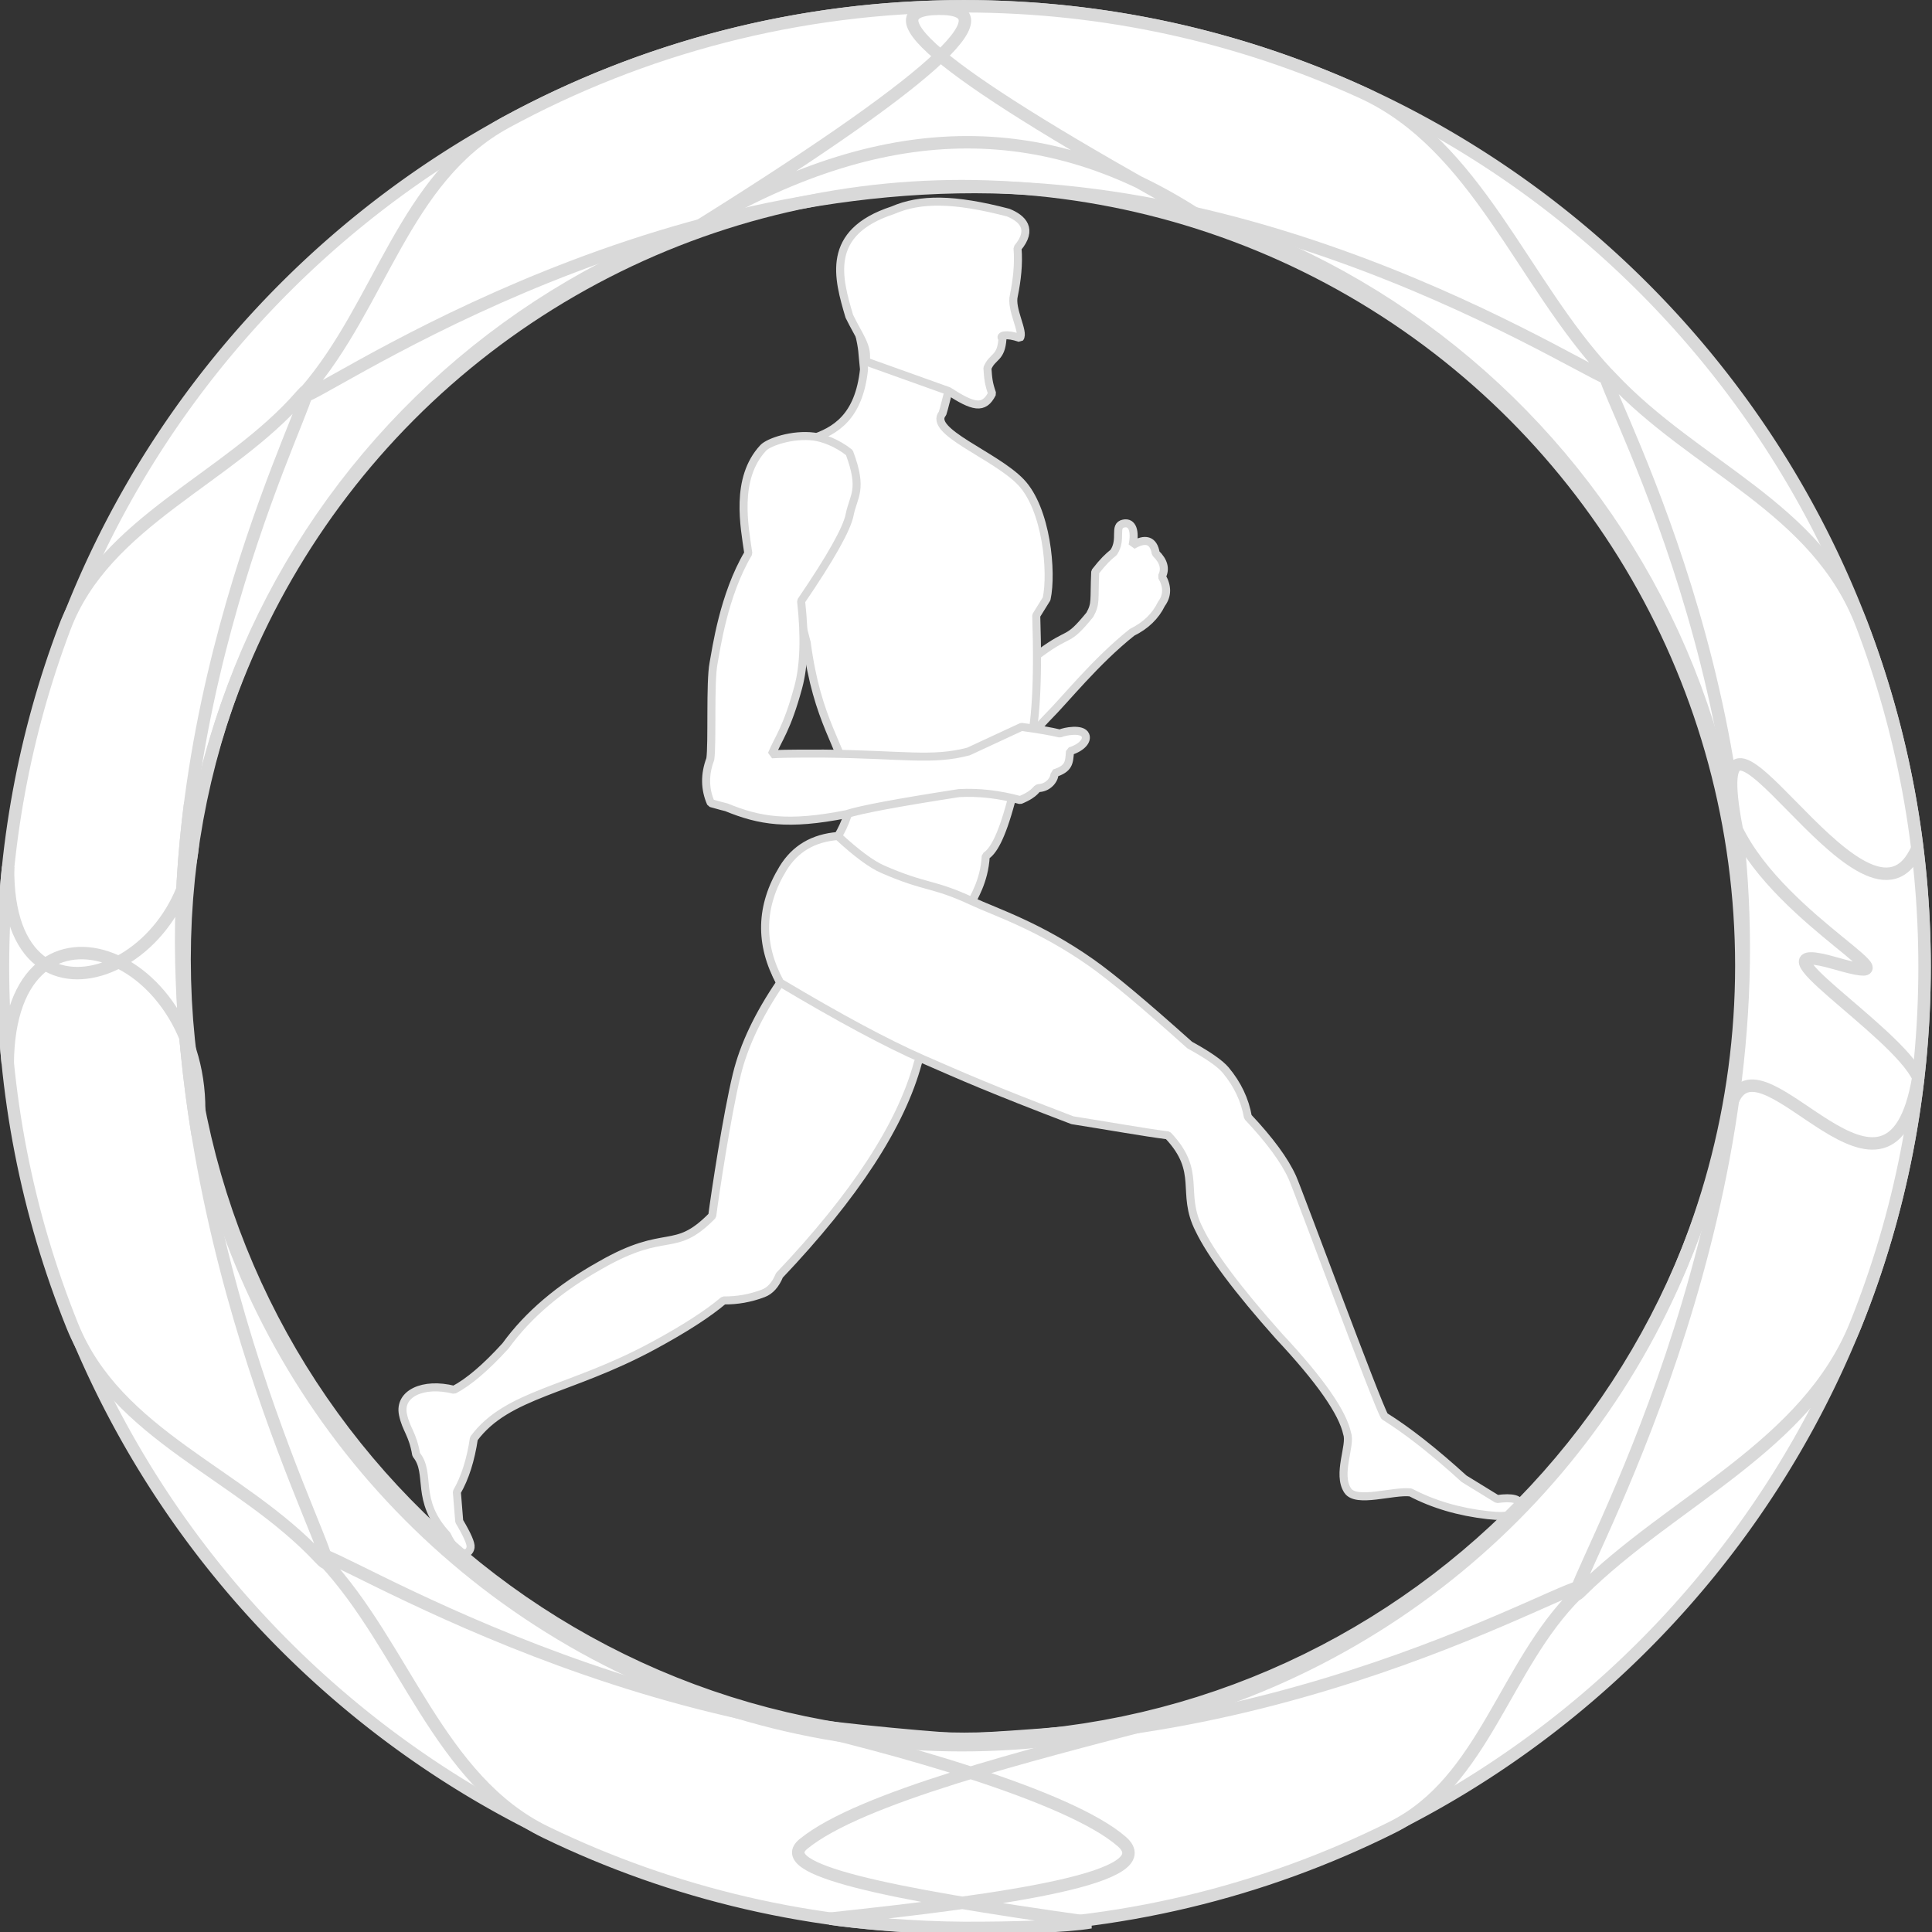 <?xml version="1.0" standalone="no"?>
<!DOCTYPE svg PUBLIC "-//W3C//DTD SVG 20010904//EN" "http://www.w3.org/TR/2001/REC-SVG-20010904/DTD/svg10.dtd">
<!-- Created using Krita: https://krita.org -->
<svg xmlns="http://www.w3.org/2000/svg" 
    xmlns:xlink="http://www.w3.org/1999/xlink"
    xmlns:krita="http://krita.org/namespaces/svg/krita"
    xmlns:sodipodi="http://sodipodi.sourceforge.net/DTD/sodipodi-0.dtd"
    width="408pt"
    height="408pt"
    viewBox="0 0 408 408">
<rect x="0" y="0" width="408" height="408" fill="#333333" stroke="none"/>
<defs/>
<path id="shape0" transform="matrix(-1.177 0 0 1.177 198.847 176.549)" fill="#ffffff" fill-rule="evenodd" stroke="#d9d9d9" stroke-width="1.44" stroke-linecap="square" stroke-linejoin="bevel" d="M18.582 0C22.971 1.824 25.799 3.889 27.067 6.194C31.326 13.937 31.948 20.64 28.934 26.304C32.872 32.081 35.474 37.568 36.74 42.766C38.534 50.131 40.67 64.389 41.153 68.137C48.045 75.164 49.231 70.11 61.193 76.992C68.526 81.084 74.206 85.91 78.233 91.471C81.758 95.346 84.841 97.977 87.482 99.363C93.025 97.956 97.415 100.055 96.646 103.775C96.082 106.51 94.901 107.221 94.27 110.987C91.447 114.449 94.609 119.108 88.755 125.412C86.922 129.336 84.752 129.249 84.512 127.619C84.415 126.96 85.094 125.404 86.549 122.952L86.973 117.691C85.514 115.163 84.496 111.966 83.918 108.102C77.906 99.998 66.702 99.555 51.759 91.471C46.152 88.438 41.937 85.723 39.116 83.326C36.679 83.359 34.303 82.934 31.988 82.053C30.758 81.584 29.797 80.509 29.103 78.828C15.516 64.512 7.228 51.784 4.242 40.645C-0.572 30.247 -0.049 28.938 0.084 21.312C0.201 14.579 2.751 9.368 10.553 5.952C12.574 5.067 15.251 3.083 18.582 0Z" sodipodi:nodetypes="cscsccccsccscccscsccscc"/><path id="shape01" transform="matrix(-0.954 0.689 0.689 0.954 217.501 79.174)" fill="#ffffff" fill-rule="evenodd" stroke="#d9d9d9" stroke-width="1.44" stroke-linecap="square" stroke-linejoin="bevel" d="M44.878 19.278C39.816 12.284 35.281 7.518 30.591 3.397C25.101 -1.428 21.478 -0.534 17.501 2.491C15.568 7.859 17.166 8.637 18.276 11.846C19.125 14.299 21.728 16.622 27.595 21.994C36.733 32.906 47.116 38.66 48.216 41.404C45.465 41.224 29.799 41.55 27.897 41.534C20.797 41.437 22.966 42.915 16.487 41.19C14.369 40.202 14.397 39.54 11.184 35.499C8.772 34.809 7.915 34.714 6.464 34.617C3.752 33.61 3.728 30.676 1.988 31.465C0.501 32.14 1.077 33.833 2.967 35.573C0.381 35.795 -0.675 36.944 0.442 39.177C0.092 41.157 0.606 42.496 1.983 43.194C2.2 45.263 3.184 46.577 4.934 47.133C7.073 48.287 9.488 48.636 12.18 48.179C20.635 48.575 28.873 50.938 33.554 51.683C44.156 53.79 51.332 54.186 57.235 51.769C57.523 51.713 58.451 51.462 60.021 51.017C61.123 48.494 62.17 46.96 61.133 44.214C60.728 41.459 59.201 33.057 44.878 19.278Z" sodipodi:nodetypes="cscsccccccscccccccccc"/><path id="shape02" transform="matrix(-1.177 0 0 1.177 221.458 69.959)" fill="#ffffff" fill-rule="evenodd" stroke="#d9d9d9" stroke-width="1.44" stroke-linecap="square" stroke-linejoin="bevel" d="M37.798 90.588C42.187 92.412 45.015 94.477 46.283 96.782C52.672 108.396 14.551 122.622 13.042 114.029C12.031 108.27 13.617 104.113 13.7 102.298C13.72 101.857 11.527 98.876 11.29 94.14C10.06 93.378 8.551 91.118 6.73 84.3C4.737 77.423 1.383 76.752 2.23 51L0.37 48C-0.674 43.251 0.38 31.881 4.99 27.06C9.599 22.239 21.74 17.959 19.046 14.73C18.699 13.687 18.437 12.319 17.709 9.84L34.09 0C33.277 3.693 33.522 3.267 33.13 6.84C34.046 15.392 38.25 17.925 42.719 19.354C47.386 19.093 50.731 21.136 51.926 22.451C52.254 30.878 47.338 40.26 43.412 55.876C41.492 70.306 37.224 73.957 35.169 82.86C35.585 85.786 36.461 88.362 37.798 90.588Z" sodipodi:nodetypes="cscccccczccccccccc"/><path id="shape03" transform="matrix(-1.177 0 0 1.177 216.542 42.58)" fill="#ffffff" fill-rule="evenodd" stroke="#d9d9d9" stroke-width="1.44" stroke-linecap="square" stroke-linejoin="bevel" d="M13.784 33.989C9.386 36.832 7.443 37.379 5.972 34.429C6.636 32.529 6.675 31.732 6.812 29.869C5.9 27.651 4.356 28.233 4.112 24.589C4.798 24.031 3.391 23.608 0.992 24.469C0.152 23.43 2.697 19.305 2.072 16.849C1.522 14.14 1.168 11.232 1.412 8.329C-1.448 4.935 0.51 3.014 3.092 1.969C12.838 -0.568 18.846 -0.594 23.792 1.549C36.019 5.542 33.597 13.759 31.592 20.569C29.747 24.35 28.243 25.91 28.652 28.669Z" sodipodi:nodetypes="cccccccccccc"/><path id="shape04" transform="matrix(-1.177 0 0 1.177 229.315 92.081)" fill="#ffffff" fill-rule="evenodd" stroke="#d9d9d9" stroke-width="1.44" stroke-linecap="square" stroke-linejoin="bevel" d="M60.567 21.039C61.25 16.26 63.02 7.634 57.883 2.123C56.905 1.075 52.589 -0.397 48.807 0.099C47.131 0.319 44.665 1.211 42.439 2.972C39.921 9.704 41.69 10.633 42.387 14.139C42.894 16.685 45.796 21.844 51.094 29.616C50.384 36.024 50.553 41.172 51.603 45.059C53.657 52.658 55.255 54.364 56.355 57.108C53.605 56.928 48.909 56.996 47.007 56.979C32.757 57.128 27.536 58.325 21.056 56.599C18.938 55.611 15.771 54.141 11.553 52.187C8.476 52.605 6.174 53.003 4.647 53.379C3.842 52.984 0.641 52.38 0.087 53.679C-0.312 54.616 0.667 55.866 2.847 56.559C2.994 58.68 3.049 59.685 5.667 60.519C5.487 61.356 6.552 63.039 8.367 63.159C9.1 63.208 8.724 64.042 11.787 65.319C15.55 64.291 19.209 63.873 22.767 64.066C33.784 65.775 40.504 67.033 42.927 67.839C53.529 69.947 58.598 69.028 64.501 66.611C64.789 66.555 65.718 66.304 67.287 65.859C68.389 63.337 68.422 60.702 67.386 57.956C66.981 55.201 67.461 44.191 66.807 40.779C66.329 38.282 65.021 28.549 60.567 21.039Z" sodipodi:nodetypes="csscscscccccsccscccccccc"/><path id="shape05" transform="matrix(-1.177 0 0 1.177 321.054 176.549)" fill="#ffffff" fill-rule="evenodd" stroke="#d9d9d9" stroke-width="1.44" stroke-linecap="square" stroke-linejoin="bevel" d="M122.443 0C126.855 0.348 130.139 2.292 132.294 5.832C136.391 12.56 136.558 19.384 132.795 26.304C122.125 32.67 113.584 37.252 107.169 40.05C100.221 43.082 95.357 45.272 80.356 50.996C73.908 52.012 67.727 53.128 63.216 53.712C56.971 60.31 61.014 63.956 57.615 70.597C55.508 75.009 50.728 81.401 43.275 89.774C35.939 97.609 31.866 103.435 31.056 107.254C30.321 109.327 32.928 114.48 30.971 117.436C29.431 119.765 22.863 117.404 19.686 117.776C15.618 119.908 11.008 121.265 5.855 121.849C1.928 122.309 -0.024 121.715 0 120.067C0.017 118.956 1.402 118.588 4.158 118.964L10.098 115.315C15.483 110.411 20.235 106.677 24.353 104.114C25.638 102.12 39.796 63.708 40.899 61.264C42.278 58.209 44.936 54.589 48.875 50.403C49.411 47.346 50.741 44.546 52.864 42.002C53.844 40.827 55.994 39.328 59.312 37.505C67.39 30.26 73.273 25.338 76.962 22.741C86.307 16.159 94.242 13.629 98.345 11.71C105.445 8.389 106.612 9.368 114.414 5.952C116.436 5.067 119.112 3.083 122.443 0Z" sodipodi:nodetypes="cscscccccsccscccscscsscc"/><path id="shape06" transform="matrix(-1.094 0 0 1.094 406.433 1.326)" fill="#ffffff" fill-rule="evenodd" stroke="#d9d9d9" stroke-width="2.4" stroke-linecap="square" stroke-linejoin="bevel" d="M370.8 185.4L370.797 184.303L370.787 183.207L370.771 182.112L370.749 181.019L370.721 179.928L370.686 178.838L370.645 177.75L370.598 176.663L370.544 175.578L370.485 174.495L370.419 173.413L370.347 172.333L370.268 171.255L370.184 170.179L370.094 169.104L369.997 168.031L369.894 166.959L369.786 165.89L369.671 164.822L369.55 163.756L369.423 162.692L369.29 161.63L369.152 160.57L369.007 159.511L368.856 158.455L368.699 157.4L368.537 156.347L368.368 155.297L368.194 154.248L368.014 153.201L367.828 152.156L367.636 151.114L367.438 150.073L367.235 149.034L367.026 147.998L366.811 146.963L366.59 145.931L366.363 144.901L366.131 143.873L365.893 142.847L365.65 141.823L365.401 140.802L365.146 139.782L364.886 138.765L364.62 137.751L364.348 136.738L364.071 135.728L363.788 134.72L363.5 133.714L363.206 132.711L362.907 131.71L362.602 130.712L362.292 129.716L361.976 128.722L361.655 127.731L361.329 126.742L360.997 125.755L360.66 124.771L360.317 123.79L359.97 122.811L359.616 121.835L359.258 120.861L358.894 119.89L358.521 118.911L358.143 117.934L357.759 116.961L357.37 115.99L356.975 115.022L356.576 114.056L356.171 113.093L355.761 112.133L355.345 111.176L354.924 110.222L354.499 109.27L354.068 108.321L353.631 107.375L353.19 106.432L352.743 105.492L352.292 104.555L351.835 103.621L351.373 102.689L350.907 101.761L350.435 100.835L349.958 99.913L349.476 98.994L348.989 98.077L348.497 97.164L348.001 96.254L347.499 95.347L346.992 94.443L346.481 93.542L345.964 92.644L345.443 91.749L344.917 90.858L344.386 89.97L343.85 89.085L343.31 88.203L342.765 87.325L342.215 86.449L341.66 85.578L341.1 84.709L340.536 83.844L339.967 82.982L339.394 82.123L338.816 81.268L338.233 80.416L337.646 79.568L337.054 78.723L336.457 77.881L335.856 77.043L335.251 76.209L334.64 75.378L334.026 74.55L333.407 73.726L332.783 72.906L332.155 72.089L331.523 71.276L330.886 70.466L330.245 69.66L329.599 68.858L328.949 68.059L328.295 67.264L327.636 66.473L326.973 65.685L326.306 64.901L325.635 64.121L324.939 63.322L324.239 62.527L323.534 61.736L322.825 60.949L322.112 60.166L321.394 59.388L320.672 58.613L319.945 57.842L319.214 57.076L318.479 56.314L317.739 55.556L316.995 54.802L316.247 54.053L315.495 53.307L314.738 52.566L313.978 51.83L313.213 51.097L312.443 50.369L311.67 49.645L310.893 48.926L310.111 48.211L309.326 47.501L308.536 46.795L307.742 46.093L306.944 45.396L306.143 44.703L305.337 44.015L304.527 43.331L303.714 42.652L302.896 41.978L302.074 41.308L301.249 40.643L300.42 39.982L299.587 39.326L298.75 38.675L297.909 38.028L297.064 37.386L296.216 36.749L295.364 36.117L294.508 35.489L293.649 34.866L292.786 34.248L291.919 33.635L291.048 33.026L290.174 32.423L289.296 31.824L288.415 31.23L287.53 30.641L286.641 30.058L285.749 29.479L284.854 28.905L283.955 28.336L283.052 27.772L282.146 27.213L281.237 26.659L280.324 26.11L279.407 25.567L278.488 25.028L277.565 24.495L276.638 23.967L275.709 23.444L274.776 22.926L273.84 22.413L272.585 21.737L271.325 21.071L270.059 20.413L268.787 19.766L267.509 19.128L266.227 18.499L264.938 17.88L263.644 17.271L262.345 16.671L261.04 16.081L259.73 15.501L258.414 14.931L257.094 14.371L255.768 13.82L254.437 13.28L253.101 12.749L251.759 12.229L250.413 11.719L249.062 11.219L247.706 10.729L246.345 10.25L244.979 9.781L243.609 9.322L242.233 8.873L240.853 8.435L239.469 8.008L238.079 7.591L236.686 7.185L235.287 6.789L233.884 6.404L232.477 6.03L231.066 5.666L229.65 5.314L228.23 4.972L226.806 4.641L225.377 4.321L223.944 4.012L222.508 3.714L221.067 3.428L219.622 3.152L218.174 2.888L216.721 2.635L215.265 2.393L213.804 2.162L212.34 1.943L210.873 1.736L209.401 1.539L207.926 1.355L206.448 1.182L204.966 1.02L203.48 0.87L201.991 0.732L200.499 0.606L199.003 0.491L197.504 0.389L196.002 0.298L194.497 0.219L192.988 0.152L191.477 0.098L189.962 0.055L188.444 0.025L186.924 0.006L185.4 0L184.096 0.004L182.795 0.018L181.496 0.04L180.198 0.072L178.904 0.112L177.611 0.161L176.32 0.218L175.032 0.285L173.747 0.36L172.463 0.444L171.182 0.537L169.904 0.638L168.627 0.748L167.354 0.867L166.083 0.994L164.814 1.13L163.548 1.274L162.284 1.427L161.024 1.588L159.765 1.758L158.51 1.936L157.257 2.122L156.007 2.317L154.76 2.52L153.515 2.731L152.274 2.951L151.035 3.179L149.799 3.415L148.566 3.659L147.336 3.911L146.109 4.172L144.885 4.44L143.664 4.717L142.446 5.001L141.231 5.294L140.019 5.594L138.811 5.903L137.605 6.219L136.403 6.543L135.204 6.875L134.009 7.215L132.816 7.563L131.627 7.918L130.441 8.281L129.259 8.652L128.08 9.031L126.905 9.417L125.733 9.81L124.564 10.212L123.399 10.621L122.238 11.037L121.08 11.461L119.926 11.892L118.775 12.331L117.628 12.777L116.485 13.231L115.346 13.692L114.21 14.16L113.078 14.636L111.95 15.118L110.826 15.608L109.706 16.106L108.589 16.61L107.533 17.095L106.481 17.587L105.433 18.085L104.388 18.589L103.346 19.1L102.309 19.617L101.275 20.14L100.244 20.67L99.218 21.206L98.195 21.748L97.176 22.296L96.161 22.85L95.15 23.411L94.142 23.977L93.139 24.55L92.139 25.129L91.144 25.714L90.152 26.304L89.164 26.901L88.181 27.504L87.201 28.113L86.226 28.727L85.254 29.348L84.287 29.974L83.324 30.606L82.365 31.244L81.41 31.888L80.46 32.537L79.513 33.192L78.571 33.853L77.633 34.52L76.7 35.192L75.771 35.87L74.846 36.553L73.926 37.242L73.01 37.937L72.099 38.637L71.192 39.343L70.29 40.054L69.392 40.77L68.498 41.493L67.609 42.22L66.725 42.953L65.846 43.691L64.971 44.434L64.101 45.183L63.235 45.937L62.374 46.697L61.518 47.461L60.667 48.231L59.821 49.006L58.979 49.786L58.142 50.572L57.31 51.362L56.483 52.157L55.661 52.958L54.844 53.763L54.032 54.574L53.224 55.389L52.422 56.21L51.625 57.035L50.833 57.866L50.046 58.701L49.273 59.532L48.505 60.367L47.741 61.207L46.983 62.052L46.23 62.902L45.483 63.756L44.74 64.615L44.002 65.478L43.27 66.346L42.543 67.218L41.821 68.095L41.105 68.977L40.393 69.863L39.688 70.753L38.987 71.648L38.292 72.547L37.602 73.451L36.918 74.358L36.239 75.27L35.565 76.187L34.897 77.108L34.235 78.033L33.578 78.962L32.927 79.895L32.281 80.833L31.641 81.774L31.006 82.72L30.378 83.67L29.755 84.624L29.137 85.582L28.526 86.544L27.92 87.51L27.32 88.48L26.725 89.454L26.137 90.432L25.554 91.414L24.977 92.4L24.407 93.389L23.842 94.383L23.283 95.38L22.73 96.381L22.183 97.386L21.642 98.394L21.107 99.406L20.578 100.422L20.055 101.442L19.539 102.465L19.028 103.492L18.524 104.522L18.026 105.556L17.534 106.593L17.049 107.634L16.569 108.679L16.096 109.727L15.629 110.778L15.169 111.833L14.715 112.891L14.267 113.953L13.826 115.018L13.391 116.086L12.963 117.158L12.541 118.233L12.126 119.311L11.755 120.29L11.39 121.271L11.031 122.255L10.677 123.242L10.328 124.231L9.985 125.223L9.647 126.217L9.314 127.214L8.987 128.214L8.666 129.216L8.35 130.22L8.04 131.227L7.735 132.236L7.436 133.248L7.142 134.262L6.854 135.278L6.572 136.297L6.296 137.318L6.025 138.341L5.76 139.367L5.5 140.395L5.246 141.426L4.998 142.458L4.756 143.493L4.52 144.53L4.289 145.569L4.064 146.611L3.845 147.654L3.632 148.7L3.425 149.748L3.223 150.797L3.028 151.849L2.838 152.904L2.655 153.96L2.477 155.018L2.306 156.078L2.14 157.14L1.98 158.204L1.827 159.27L1.679 160.339L1.538 161.409L1.403 162.48L1.274 163.554L1.15 164.63L1.034 165.707L0.923 166.787L0.818 167.868L0.72 168.951L0.627 170.036L0.542 171.122L0.462 172.211L0.389 173.301L0.321 174.392L0.261 175.486L0.206 176.581L0.158 177.678L0.116 178.776L0.081 179.876L0.052 180.978L0.029 182.081L0.013 183.186L0.003 184.292L0 185.4L0.004 186.56L0.014 187.719L0.032 188.876L0.057 190.031L0.088 191.185L0.127 192.337L0.173 193.486L0.226 194.635L0.286 195.781L0.352 196.925L0.426 198.068L0.506 199.209L0.594 200.348L0.688 201.484L0.789 202.619L0.897 203.752L1.012 204.883L1.133 206.012L1.261 207.139L1.396 208.264L1.537 209.387L1.686 210.507L1.841 211.626L2.002 212.742L2.17 213.857L2.345 214.969L2.526 216.079L2.714 217.186L2.909 218.292L3.11 219.395L3.317 220.496L3.531 221.595L3.752 222.691L3.978 223.785L4.212 224.876L4.451 225.966L4.697 227.052L4.95 228.137L5.208 229.219L5.473 230.298L5.745 231.375L6.022 232.45L6.306 233.521L6.596 234.591L6.893 235.658L7.195 236.722L7.504 237.783L7.819 238.842L8.139 239.899L8.466 240.952L8.8 242.003L9.139 243.052L9.484 244.097L9.835 245.14L10.192 246.18L10.556 247.217L10.925 248.251L11.3 249.283L11.681 250.312L12.068 251.337L12.461 252.36L12.86 253.38L13.264 254.397L13.72 255.522L14.182 256.644L14.652 257.761L15.129 258.875L15.613 259.985L16.104 261.092L16.602 262.194L17.107 263.293L17.619 264.388L18.138 265.478L18.664 266.565L19.197 267.648L19.736 268.727L20.282 269.802L20.835 270.873L21.395 271.94L21.961 273.003L22.534 274.062L23.114 275.116L23.7 276.167L24.293 277.213L24.893 278.255L25.499 279.293L26.112 280.326L26.731 281.355L27.356 282.38L27.988 283.4L28.627 284.416L29.271 285.427L29.922 286.434L30.58 287.437L31.244 288.435L31.914 289.428L32.59 290.417L33.272 291.401L33.961 292.381L34.656 293.356L35.356 294.326L36.063 295.292L36.776 296.253L37.495 297.209L38.22 298.16L38.951 299.106L39.688 300.048L40.431 300.985L41.18 301.917L41.935 302.843L42.695 303.765L43.462 304.682L44.234 305.594L45.012 306.501L45.795 307.402L46.584 308.299L47.379 309.191L48.18 310.077L48.986 310.958L49.798 311.834L50.615 312.704L51.438 313.57L52.267 314.43L53.1 315.285L53.94 316.134L54.784 316.978L55.452 317.637L56.123 318.293L56.797 318.945L57.474 319.594L58.154 320.24L58.838 320.883L59.525 321.521L60.215 322.157L60.909 322.789L61.606 323.417L62.306 324.042L63.009 324.664L63.715 325.282L64.424 325.896L65.137 326.507L65.853 327.115L66.571 327.719L67.293 328.319L68.018 328.916L68.746 329.509L69.477 330.098L70.211 330.684L70.948 331.266L71.688 331.845L72.431 332.419L73.178 332.991L73.927 333.558L74.679 334.122L75.434 334.682L76.192 335.238L76.952 335.791L77.716 336.339L78.483 336.884L79.252 337.425L80.025 337.963L80.8 338.496L81.578 339.026L82.359 339.552L83.142 340.074L83.929 340.592L84.718 341.106L85.51 341.617L86.305 342.123L87.102 342.625L87.902 343.124L88.705 343.619L89.511 344.109L90.319 344.596L91.13 345.078L91.944 345.557L92.76 346.031L93.579 346.502L94.4 346.968L95.224 347.431L96.051 347.889L96.88 348.343L97.712 348.793L98.547 349.239L99.383 349.681L100.223 350.119L101.065 350.552L101.909 350.982L102.756 351.407L103.943 351.994L105.136 352.572L106.332 353.143L107.534 353.705L108.74 354.259L109.951 354.804L111.166 355.341L112.386 355.869L113.611 356.389L114.839 356.9L116.073 357.403L117.311 357.897L118.553 358.383L119.799 358.86L121.05 359.328L122.305 359.787L123.564 360.238L124.827 360.679L126.095 361.112L127.367 361.536L128.642 361.951L129.922 362.357L131.206 362.754L132.493 363.142L133.785 363.52L135.08 363.89L136.38 364.25L137.683 364.602L138.99 364.944L140.3 365.276L141.615 365.6L142.933 365.914L144.254 366.218L145.579 366.513L146.908 366.799L148.24 367.075L149.576 367.342L150.915 367.599L152.258 367.846L153.603 368.084L154.953 368.312L156.305 368.53L157.661 368.739L159.02 368.938L160.382 369.126L161.747 369.305L163.116 369.474L164.487 369.634L165.861 369.783L167.239 369.922L168.619 370.051L170.002 370.17L171.389 370.278L172.778 370.377L174.169 370.465L175.564 370.544L176.961 370.611L178.361 370.669L179.764 370.716L181.169 370.753L182.577 370.779L183.987 370.795L185.4 370.8L186.777 370.795L188.151 370.78L189.523 370.755L190.892 370.72L192.259 370.675L193.623 370.621L194.985 370.556L196.344 370.482L197.701 370.398L199.055 370.305L200.406 370.201L201.755 370.089L203.101 369.966L204.444 369.834L205.784 369.692L207.122 369.541L208.456 369.38L209.788 369.21L211.116 369.031L212.442 368.842L213.764 368.644L215.084 368.436L216.4 368.22L217.714 367.994L219.024 367.759L220.331 367.514L221.634 367.261L222.935 366.998L224.232 366.727L225.526 366.446L226.816 366.157L228.103 365.858L229.386 365.551L230.667 365.234L231.943 364.909L233.216 364.575L234.485 364.233L235.751 363.881L237.013 363.521L238.272 363.152L239.527 362.774L240.778 362.388L242.025 361.994L243.268 361.59L244.508 361.179L245.744 360.758L246.975 360.33L248.203 359.893L249.427 359.447L250.647 358.993L251.862 358.531L253.074 358.061L254.281 357.582L255.485 357.096L256.684 356.601L257.879 356.098L259.069 355.587L260.255 355.068L261.437 354.54L262.615 354.005L263.788 353.462L264.957 352.911L266.121 352.352L267.107 351.871L268.09 351.384L269.069 350.891L270.045 350.393L271.018 349.89L271.987 349.38L272.953 348.866L273.916 348.345L274.875 347.819L275.831 347.288L276.783 346.751L277.732 346.209L278.677 345.662L279.619 345.109L280.557 344.55L281.491 343.986L282.422 343.417L283.35 342.843L284.274 342.263L285.194 341.678L286.11 341.088L287.023 340.493L287.932 339.892L288.837 339.286L289.738 338.675L290.636 338.059L291.53 337.438L292.42 336.812L293.306 336.18L294.188 335.544L295.067 334.902L295.941 334.256L296.812 333.604L297.678 332.948L298.541 332.287L299.4 331.62L300.254 330.949L301.105 330.273L301.951 329.592L302.794 328.906L303.632 328.215L304.466 327.52L305.296 326.819L306.122 326.114L306.944 325.405L307.761 324.69L308.575 323.971L309.384 323.247L310.188 322.519L310.989 321.785L311.785 321.048L312.577 320.305L313.364 319.558L314.147 318.807L314.926 318.051L315.7 317.29L316.47 316.525L317.235 315.756L317.996 314.982L318.752 314.204L319.504 313.421L320.251 312.634L320.994 311.842L321.726 311.053L322.454 310.26L323.177 309.462L323.895 308.66L324.609 307.854L325.318 307.044L326.022 306.229L326.722 305.411L327.417 304.588L328.108 303.762L328.793 302.931L329.474 302.096L330.151 301.257L330.822 300.414L331.489 299.568L332.151 298.717L332.808 297.862L333.46 297.004L334.107 296.141L334.749 295.275L335.387 294.405L336.019 293.531L336.647 292.653L337.269 291.771L337.887 290.886L338.499 289.996L339.106 289.104L339.709 288.207L340.306 287.307L340.898 286.403L341.485 285.495L342.067 284.584L342.644 283.669L343.215 282.75L343.781 281.828L344.342 280.903L344.898 279.974L345.449 279.041L345.994 278.105L346.534 277.166L347.068 276.223L347.597 275.276L348.121 274.327L348.639 273.373L349.152 272.417L349.66 271.457L350.162 270.494L350.659 269.527L351.15 268.558L351.635 267.585L352.115 266.608L352.59 265.629L353.058 264.646L353.522 263.66L353.979 262.671L354.431 261.679L354.877 260.684L355.318 259.686L355.753 258.684L356.182 257.68L356.605 256.673L357.023 255.662L357.435 254.649L357.843 253.628L358.244 252.605L358.64 251.579L359.03 250.55L359.414 249.518L359.792 248.483L360.164 247.445L360.53 246.404L360.89 245.361L361.243 244.315L361.591 243.265L361.933 242.214L362.269 241.159L362.598 240.102L362.921 239.042L363.239 237.979L363.55 236.914L363.854 235.846L364.153 234.775L364.445 233.702L364.731 232.627L365.011 231.548L365.284 230.468L365.551 229.384L365.812 228.298L366.066 227.21L366.314 226.119L366.556 225.026L366.791 223.931L367.019 222.833L367.241 221.733L367.457 220.63L367.666 219.525L367.869 218.418L368.065 217.308L368.254 216.196L368.437 215.082L368.613 213.966L368.782 212.848L368.945 211.727L369.101 210.604L369.251 209.479L369.393 208.352L369.529 207.223L369.658 206.092L369.781 204.959L369.896 203.823L370.005 202.686L370.107 201.547L370.202 200.406L370.29 199.262L370.371 198.117L370.445 196.97L370.512 195.821L370.572 194.671L370.625 193.518L370.672 192.364L370.711 191.207L370.743 190.049L370.768 188.89L370.786 187.728L370.796 186.565L370.8 185.4M335.88 183.96L335.829 180.015L335.678 176.094L335.427 172.2L335.078 168.333L334.633 164.496L334.091 160.688L333.456 156.911L332.727 153.167L331.906 149.456L330.994 145.781L329.993 142.141L328.904 138.539L327.728 134.976L326.466 131.453L325.119 127.97L323.689 124.53L322.178 121.134L320.585 117.783L318.913 114.477L317.163 111.219L315.335 108.01L313.432 104.85L311.454 101.742L309.403 98.685L307.279 95.682L305.085 92.734L302.821 89.842L300.489 87.008L298.09 84.231L295.624 81.515L293.094 78.859L290.501 76.266L287.845 73.736L285.129 71.27L282.352 68.871L279.518 66.539L276.626 64.275L273.678 62.081L270.675 59.957L267.618 57.906L264.51 55.928L261.35 54.025L258.141 52.197L254.883 50.447L251.577 48.775L248.226 47.182L244.83 45.671L241.39 44.241L237.907 42.894L234.384 41.632L230.821 40.456L227.219 39.367L223.579 38.366L219.904 37.454L216.193 36.633L212.449 35.904L208.672 35.269L204.864 34.727L201.027 34.282L197.16 33.933L193.266 33.682L189.345 33.531L185.4 33.48L181.455 33.531L177.534 33.682L173.64 33.933L169.773 34.282L165.936 34.727L162.128 35.269L158.351 35.904L154.607 36.633L150.896 37.454L147.221 38.366L143.581 39.367L139.979 40.456L136.416 41.632L132.893 42.894L129.41 44.241L125.97 45.671L122.574 47.182L119.223 48.775L115.917 50.447L112.659 52.197L109.45 54.025L106.29 55.928L103.182 57.906L100.125 59.957L97.122 62.081L94.174 64.275L91.282 66.539L88.448 68.871L85.671 71.27L82.955 73.736L80.299 76.266L77.706 78.859L75.176 81.515L72.71 84.231L70.311 87.008L67.979 89.842L65.715 92.734L63.521 95.682L61.397 98.685L59.346 101.742L57.368 104.85L55.465 108.01L53.638 111.219L51.887 114.477L50.215 117.783L48.622 121.134L47.111 124.53L45.681 127.97L44.334 131.453L43.072 134.976L41.896 138.539L40.807 142.141L39.806 145.781L38.894 149.456L38.073 153.167L37.344 156.911L36.709 160.688L36.167 164.496L35.722 168.333L35.373 172.2L35.122 176.094L34.971 180.015L34.92 183.96L34.971 187.905L35.122 191.826L35.373 195.72L35.722 199.587L36.167 203.424L36.709 207.232L37.344 211.009L38.073 214.753L38.894 218.464L39.806 222.139L40.807 225.779L41.896 229.381L43.072 232.944L44.334 236.467L45.681 239.95L47.111 243.39L48.622 246.786L50.215 250.137L51.887 253.443L53.638 256.701L55.465 259.91L57.368 263.07L59.346 266.178L61.397 269.235L63.521 272.237L65.715 275.186L67.979 278.078L70.311 280.912L72.71 283.689L75.176 286.405L77.706 289.061L80.299 291.654L82.955 294.184L85.671 296.65L88.448 299.049L91.282 301.381L94.174 303.645L97.122 305.839L100.125 307.963L103.182 310.014L106.29 311.992L109.45 313.895L112.659 315.723L115.917 317.473L119.223 319.145L122.574 320.738L125.97 322.249L129.41 323.679L132.893 325.026L136.416 326.288L139.979 327.464L143.581 328.553L147.221 329.554L150.896 330.466L154.607 331.287L158.351 332.016L162.128 332.651L165.936 333.193L169.773 333.638L173.64 333.987L177.534 334.238L181.455 334.389L185.4 334.44L189.345 334.389L193.266 334.238L197.16 333.987L201.027 333.638L204.864 333.193L208.672 332.651L212.449 332.016L216.193 331.287L219.904 330.466L223.579 329.554L227.219 328.553L230.821 327.464L234.384 326.288L237.907 325.026L241.39 323.679L244.83 322.249L248.226 320.738L251.577 319.145L254.883 317.473L258.141 315.723L261.35 313.895L264.51 311.992L267.618 310.014L270.675 307.963L273.678 305.839L276.626 303.645L279.518 301.381L282.352 299.049L285.129 296.65L287.845 294.184L290.501 291.654L293.094 289.061L295.624 286.405L298.09 283.689L300.489 280.912L302.821 278.078L305.085 275.186L307.279 272.237L309.403 269.235L311.454 266.178L313.432 263.07L315.335 259.91L317.163 256.701L318.913 253.443L320.585 250.137L322.178 246.786L323.689 243.39L325.119 239.95L326.466 236.467L327.728 232.944L328.904 229.381L329.993 225.779L330.994 222.139L331.906 218.464L332.727 214.753L333.456 211.009L334.091 207.232L334.633 203.424L335.078 199.587L335.427 195.72L335.678 191.826L335.829 187.905L335.88 183.96" sodipodi:nodetypes="cccccccccccccccccccccccccccccccccccccccccccccccccccccccccccccccccccccccccccccccccccccccccccccccccccccccccccccccccccccccccccccccccccccccccccccccccccccccccccccccccccccccccccccccccccccccccccccccccccccccccccccccccccccccccccccccccccccccccccccccccccccccccccccccccccccccccccccccccccccccccccccccccccccccccccccccccccccccccccccccccccccccccccccccccccccccccccccccccccccccccccccccccccccccccccccccccccccccccccccccccccccccccccccccccccccccccccccccccccccccccccccccccccccccccccccccccccccccccccccccccccccccccccccccccccccccccccccccccccccccccccccccccccccccccccccccccccccccccccccccccccccccccccccccccccccccccccccccccccccccccccccccccccccccccccccccccccccccccccccccccccccccccccccccccccccccccccccccccccccccccccccccccccccccccccccccccccccccccccccccccccccccccccccccccccccccccccccccccccccccccccccccccccccccccccccccccccccccccccccccccccccccccccccccccccccccccccccccccccccccccccccccccccccccccccccccccccccccccccccccccccccccccccccccccccccccccccccccccccccccccccccccccccccccccccccccccccccccccccccccccccccccccccccccccccccccccccccccccccccccccccccccccccccccccccccccccccccccccccccccccccccccccccccccccccccccccccccccccccccccccccccccccccccccccccccccccccccccccccccccccccccccccccccccccccccccccccccccccccccccccccccccccccccccccccccccccccccccccccccccccccccccccccccccccccccccccccccccccccccccccccccccccccccccccccccc"/><path id="shape07" transform="matrix(-1.094 0 0 1.094 340.254 1.326)" fill="#ffffff" fill-rule="evenodd" stroke="#d9d9d9" stroke-width="2.4" stroke-linecap="square" stroke-linejoin="bevel" d="M252.041 74.358C237.479 57.535 233.068 33.123 213.373 22.413C187.087 8.12 156.958 2.22233e-15 124.933 0C97.535 -1.90123e-15 71.525 5.943 48.122 16.61C25.913 26.733 17.179 53.373 0.707 70.963C-7.333 79.549 54.392 33.605 126.133 34.92C199.755 36.27 259.205 82.634 252.041 74.358Z" sodipodi:nodetypes="ccccccc"/><path id="shape08" transform="matrix(-1.094 0 0 1.094 252.508 1.849)" fill="#ffffff" fill-rule="evenodd" stroke="#d9d9d9" stroke-width="2.4" stroke-linecap="square" stroke-linejoin="bevel" d="M49.68 0.002C64.142 0.208 47.582 13.408 0 39.602C30.906 19.755 62.418 21.542 97.92 43.202C51.298 14.196 35.218 -0.204 49.68 0.002Z" sodipodi:nodetypes="cccz"/><path id="shape09" transform="matrix(-1.094 0 0 1.094 68.939 82.565)" fill="#ffffff" fill-rule="evenodd" stroke="#d9d9d9" stroke-width="2.4" stroke-linecap="square" stroke-linejoin="bevel" d="M62.435 111.172C62.435 88.11 58.224 66.031 50.529 45.662C42.751 25.075 18.966 17.15 4.821 0.809C-2.2 -7.303 29.489 46.785 27.995 110.452C26.39 178.825 -6.794 233.959 1.257 225.329C16.677 208.8 40.482 201.735 49.07 180.421C57.69 159.026 62.435 135.653 62.435 111.172Z" sodipodi:nodetypes="ccccccc"/><path id="shape010" transform="matrix(-1.094 0 0 1.094 42.061 169.499)" fill="#ffffff" fill-rule="evenodd" stroke="#d9d9d9" stroke-width="2.4" stroke-linecap="square" stroke-linejoin="bevel" d="M37.876 31.742C37.876 25.223 37.539 18.783 36.883 12.438C37.377 49.614 -4.143 30.499 1.721 0C3.002 9.904 3.687 20.328 3.436 31.022C3.166 42.513 2.004 53.63 0.297 64.133C-3.838 29.366 36.631 12.987 36.956 50.321C37.565 44.211 37.876 38.013 37.876 31.742Z" sodipodi:nodetypes="ccccccc"/><path id="shape011" transform="matrix(-1.094 0 0 1.094 333.988 328.375)" fill="#ffffff" fill-rule="evenodd" stroke="#d9d9d9" stroke-width="2.4" stroke-linecap="square" stroke-linejoin="bevel" d="M0.921 7.523C14.901 21.402 18.753 43.701 36.564 52.585C61.446 64.996 89.512 71.978 119.207 71.978C148.141 71.978 175.526 65.35 199.929 53.53C220.668 43.484 227.203 17.741 242.751 1.074C250.424 -7.15 190.769 34.523 120.407 35.618C49.358 36.723 -8.02 -1.353 0.921 7.523Z" sodipodi:nodetypes="ccccccc"/><path id="shape012" transform="matrix(-1.094 0 0 1.094 243.92 363.262)" fill="#ffffff" fill-rule="evenodd" stroke="#d9d9d9" stroke-width="2.4" stroke-linecap="square" stroke-linejoin="bevel" d="M12.433 39.022C17.003 39.828 27.541 40.13 36.913 40.102C46.284 40.074 57.816 39.07 62.735 38.318C27.755 34.596 -1.487 30.303 6.433 23.422C16.645 14.55 50.467 5.118 73.313 0C59.934 2.072 39.156 3.774 36.911 3.734C34.666 3.693 12.107 2.437 0 0.424C23.908 6.659 57.008 14.984 67.873 23.902C73.838 28.799 52.824 33.374 12.433 39.022Z" sodipodi:nodetypes="czcsczcsc"/><path id="shape013" transform="matrix(-1.094 0 0 1.094 406.433 78.733)" fill="#ffffff" fill-rule="evenodd" stroke="#d9d9d9" stroke-width="2.4" stroke-linecap="square" stroke-linejoin="bevel" d="M60.495 0.916C44.204 18.313 20.779 25.91 12.126 48.584C4.291 69.114 0 91.392 0 114.674C0 139.059 4.708 162.344 13.264 183.671C22.758 207.334 48.639 217.613 66.435 235.28C73.518 242.311 35.907 183.34 34.92 113.954C33.959 46.386 68.622 -7.762 60.495 0.916Z" sodipodi:nodetypes="ccccccc"/><path id="shape014" transform="matrix(-1.094 0 0 1.094 405.103 161.418)" fill="#ffffff" fill-rule="evenodd" stroke="#d9d9d9" stroke-width="2.4" stroke-linecap="square" stroke-linejoin="bevel" d="M0.585 17.045C10.896 37.132 42.393 -25.594 35.025 12.605C26.221 30.639 -2.304 43.679 16.005 38.405C34.313 33.132 4.237 51.306 0 60.47C5.509 92.965 30.049 51.23 35.774 64.857" sodipodi:nodetypes="cczcc"/><circle id="shape015" transform="matrix(-1.094 0 0 1.094 367.734 39.306)" r="150.48" cx="150.48" cy="150.48" fill="none" stroke="#d9d9d9" stroke-width="2.4" stroke-linecap="square" stroke-linejoin="bevel"/>
</svg>
